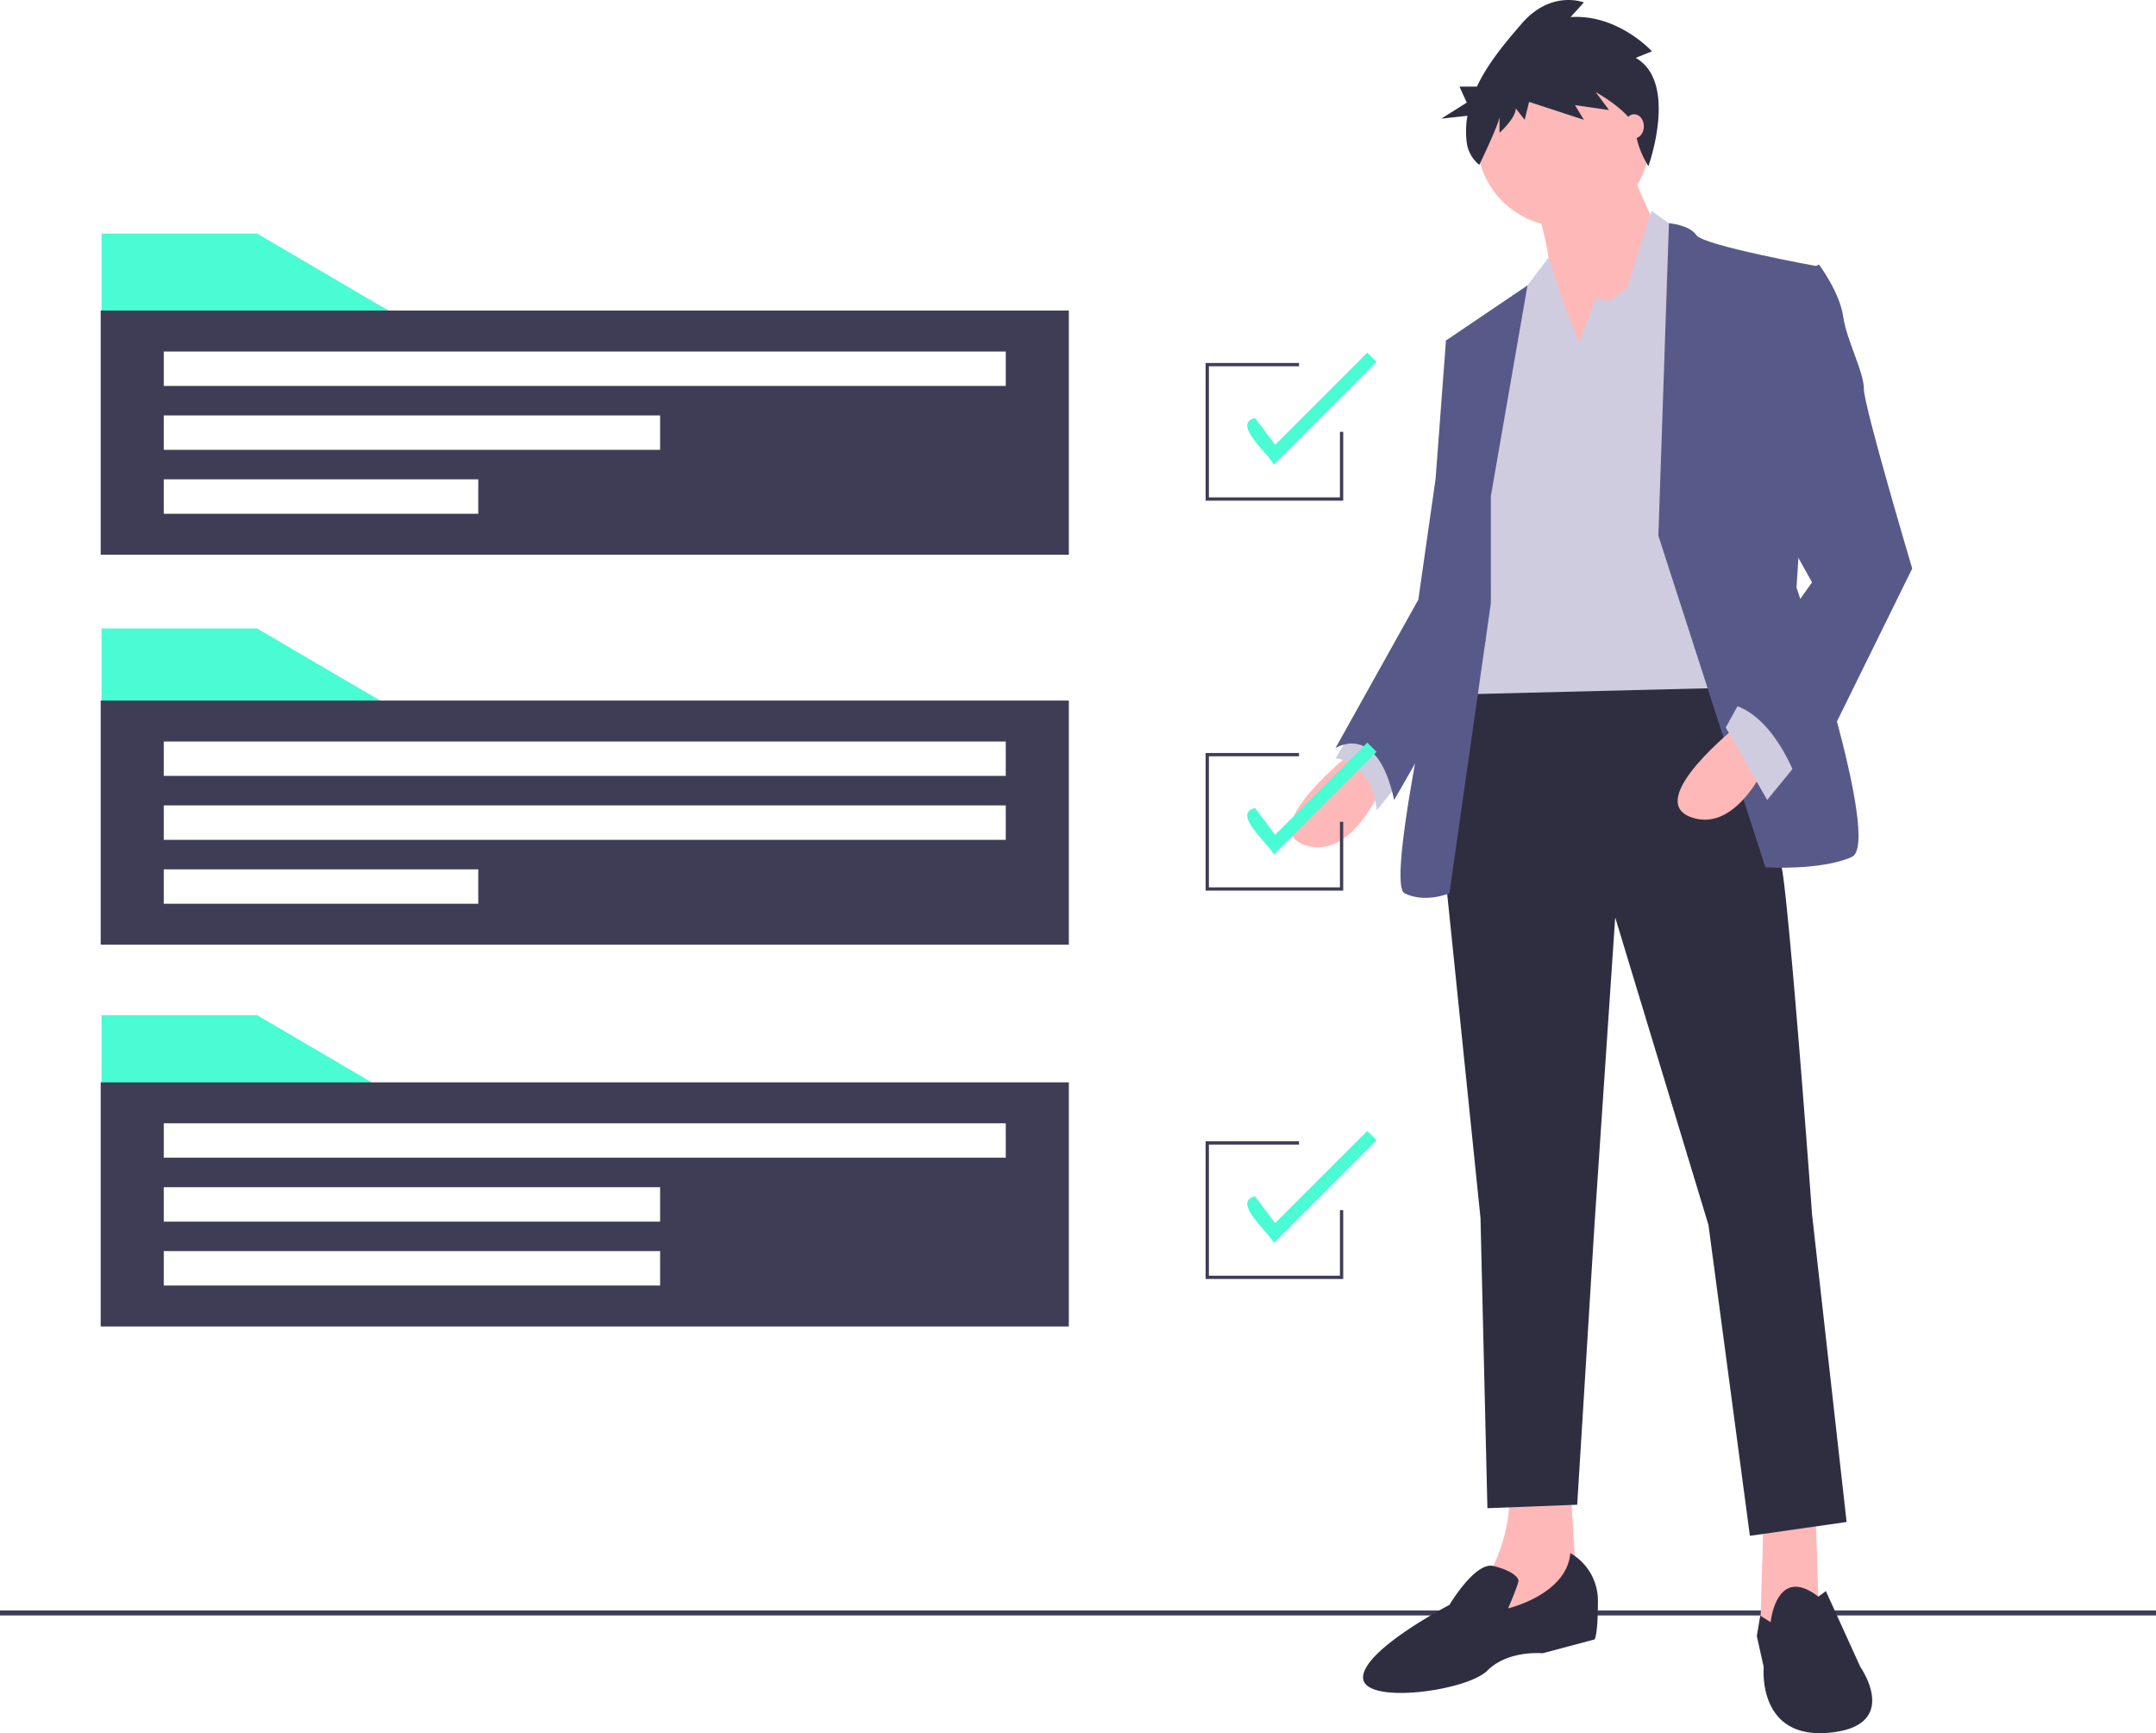 <svg data-name="Layer 1" xmlns="http://www.w3.org/2000/svg" width="963.51" height="774.364"><path fill="#3f3d56" d="M0 719.526h963.51v2.241H0z"/><path d="M604.525 335.81s-43.218 33.957-21.609 41.674 35.5-27.782 35.5-27.782z" fill="#ffb8b8"/><path d="M606.068 323.463l-9.26 15.434s15.434 0 18.521 23.153l12.348-15.435z" fill="#cfcce0"/><path fill="#ffb8b8" d="M811.35 675.375l1.544 46.304-18.522 10.804-7.717-4.63 1.543-52.478h23.152zM701.764 663.027l3.086 49.391-43.217 18.522 3.087-26.24s12.348-20.064 9.261-41.673z"/><path d="M768.133 291.05s24.695 64.826 29.326 104.956 12.348 146.63 12.348 146.63l15.434 137.37-43.217 6.173-18.522-138.913-41.673-137.369-9.261 137.37-7.718 125.02-40.13 1.544-3.087-129.652-16.978-165.151 9.26-78.717zM791.285 724.766s2.532-25.923 21.331-11.418l3.365-2.473 15.434 33.956s18.522 26.24-13.89 29.326-29.327-29.326-29.327-29.326l-3.087-13.891 1.544-9.097zM701.764 693.896a24.52 24.52 0 0112.347 21.61c0 15.434-1.543 16.977-1.543 16.977l-23.152 6.174s-15.435-1.543-24.696 7.718-55.565 15.434-55.565 3.087 38.587-32.413 38.587-32.413 11.46-19.353 19.62-17.394 11.25 5.046 11.25 6.59-4.631 12.347-4.631 12.347 26.24-6.174 27.783-24.696z" fill="#2f2e41"/><circle cx="698.677" cy="62.616" r="38.587" fill="#ffb8b8"/><path d="M727.23 72.648l16.98 38.587-46.305 66.37s-3.087-72.544-12.348-84.892 41.674-20.065 41.674-20.065z" fill="#ffb8b8"/><path fill="#cfcce0" d="M705.622 152.909l7.718-20.065 6.173 1.543 7.718-6.174 10.804-33.956 15.435 10.804 20.065 202.195-125.021 3.087 16.978-140.456 15.435-40.13 11.141-14.729 7.38 22.446 6.174 15.435z"/><path d="M741.122 239.343l4.723-139.62s9.168.708 12.255 5.338 54.022 13.891 54.022 13.891l-9.26 143.543s38.586 114.218 24.695 120.391-38.587 4.63-38.587 4.63zM666.264 221.593l16.373-94.098-36.439 24.642 9.261 67.913-7.717 46.304s-29.326 128.108-20.065 132.739 20.065 0 20.065 0l18.522-129.652z" fill="#575a89"/><path d="M657.003 149.05l-10.805 3.087-4.63 61.74-7.717 54.02-37.044 66.37s18.522-12.348 26.24 23.152l40.795-71.026z" fill="#575a89"/><path d="M777.394 323.463s-43.218 33.956-21.609 41.673 35.5-27.782 35.5-27.782z" fill="#ffb8b8"/><path fill="#cfcce0" d="M803.633 340.441l-13.891 16.978-18.522-32.413 7.717-13.891 24.696 29.326z"/><path d="M800.546 124.355l12.348-6.174s9.26 12.347 10.804 23.152 9.26 24.695 9.26 32.413 21.61 80.26 21.61 80.26l-49.392 100.326s-10.804-37.043-33.956-40.13l38.587-54.022-21.609-38.587z" fill="#575a89"/><path d="M730.98 25.85l7.276-2.913s-15.214-16.75-36.382-15.293l5.953-6.555s-14.552-5.826-27.782 9.468c-6.955 8.04-15.002 17.49-20.018 28.135h-7.793l3.253 7.16-11.383 7.162 11.683-1.286a40.018 40.018 0 00-.317 11.878 15.369 15.369 0 005.628 10.054s9.024-18.679 9.024-21.592v7.283s7.277-6.555 7.277-10.924l3.969 5.098 1.984-8.011 24.475 8.01-3.969-6.554 15.215 2.185-5.954-8.011s17.199 9.467 17.86 17.478c.662 8.011 5.696 15.602 5.696 15.602s13.488-37.45-5.695-48.373z" fill="#2f2e41"/><ellipse cx="730.318" cy="56.442" rx="4.322" ry="5.402" fill="#ffb8b8"/><path fill="#49fcd4" d="M178.601 318.118H45.361v-37.336h69.549l63.691 37.336z"/><path d="M44.995 312.994v109.08H477.66v-109.08zm168.747 90.779H73.18v-15.374h140.56zm235.733-28.552H73.18v-15.374h376.294zm0-28.551H73.18v-15.374h376.294z" fill="#3f3d56"/><path fill="#49fcd4" d="M178.601 141.685H45.361v-37.337h69.549l63.691 37.337z"/><path d="M44.995 138.756v109.082H477.66V138.756zm168.747 90.78H73.18v-15.374h140.56zm81.262-28.552H73.18V185.61h221.823zm154.47-28.552H73.182V157.06h376.294z" fill="#3f3d56"/><path fill="#49fcd4" d="M178.601 490.891H45.361v-37.336h69.549l63.691 37.336z"/><path d="M44.995 483.57v109.082H477.66V483.57zm250.009 90.78H73.18v-15.374h221.823zm0-28.552H73.18v-15.374h221.823zm154.47-28.551H73.182v-15.374h376.294zM600.285 223.679h-61.496v-61.496h41.73v1.464h-40.265v58.568h58.567v-29.284h1.464v30.748z" fill="#3f3d56"/><path d="M569.22 207.638c-1.42-4.196-19.242-18.46-8.321-20.857l8.955 11.94 41.172-41.17 4.141 4.14z" fill="#49fcd4"/><path fill="#3f3d56" d="M600.285 397.916h-61.496V336.42h41.73v1.465h-40.265v58.567h58.567v-29.284h1.464v30.748z"/><path d="M569.22 381.876c-1.42-4.196-19.242-18.46-8.321-20.858l8.955 11.941 41.172-41.171 4.141 4.14z" fill="#49fcd4"/><path fill="#3f3d56" d="M600.285 571.421h-61.496v-61.495h41.73v1.464h-40.265v58.567h58.567v-29.284h1.464v30.748z"/><path d="M569.22 555.381c-1.42-4.196-19.242-18.46-8.321-20.857l8.955 11.94 41.172-41.171 4.141 4.14z" fill="#49fcd4"/></svg>